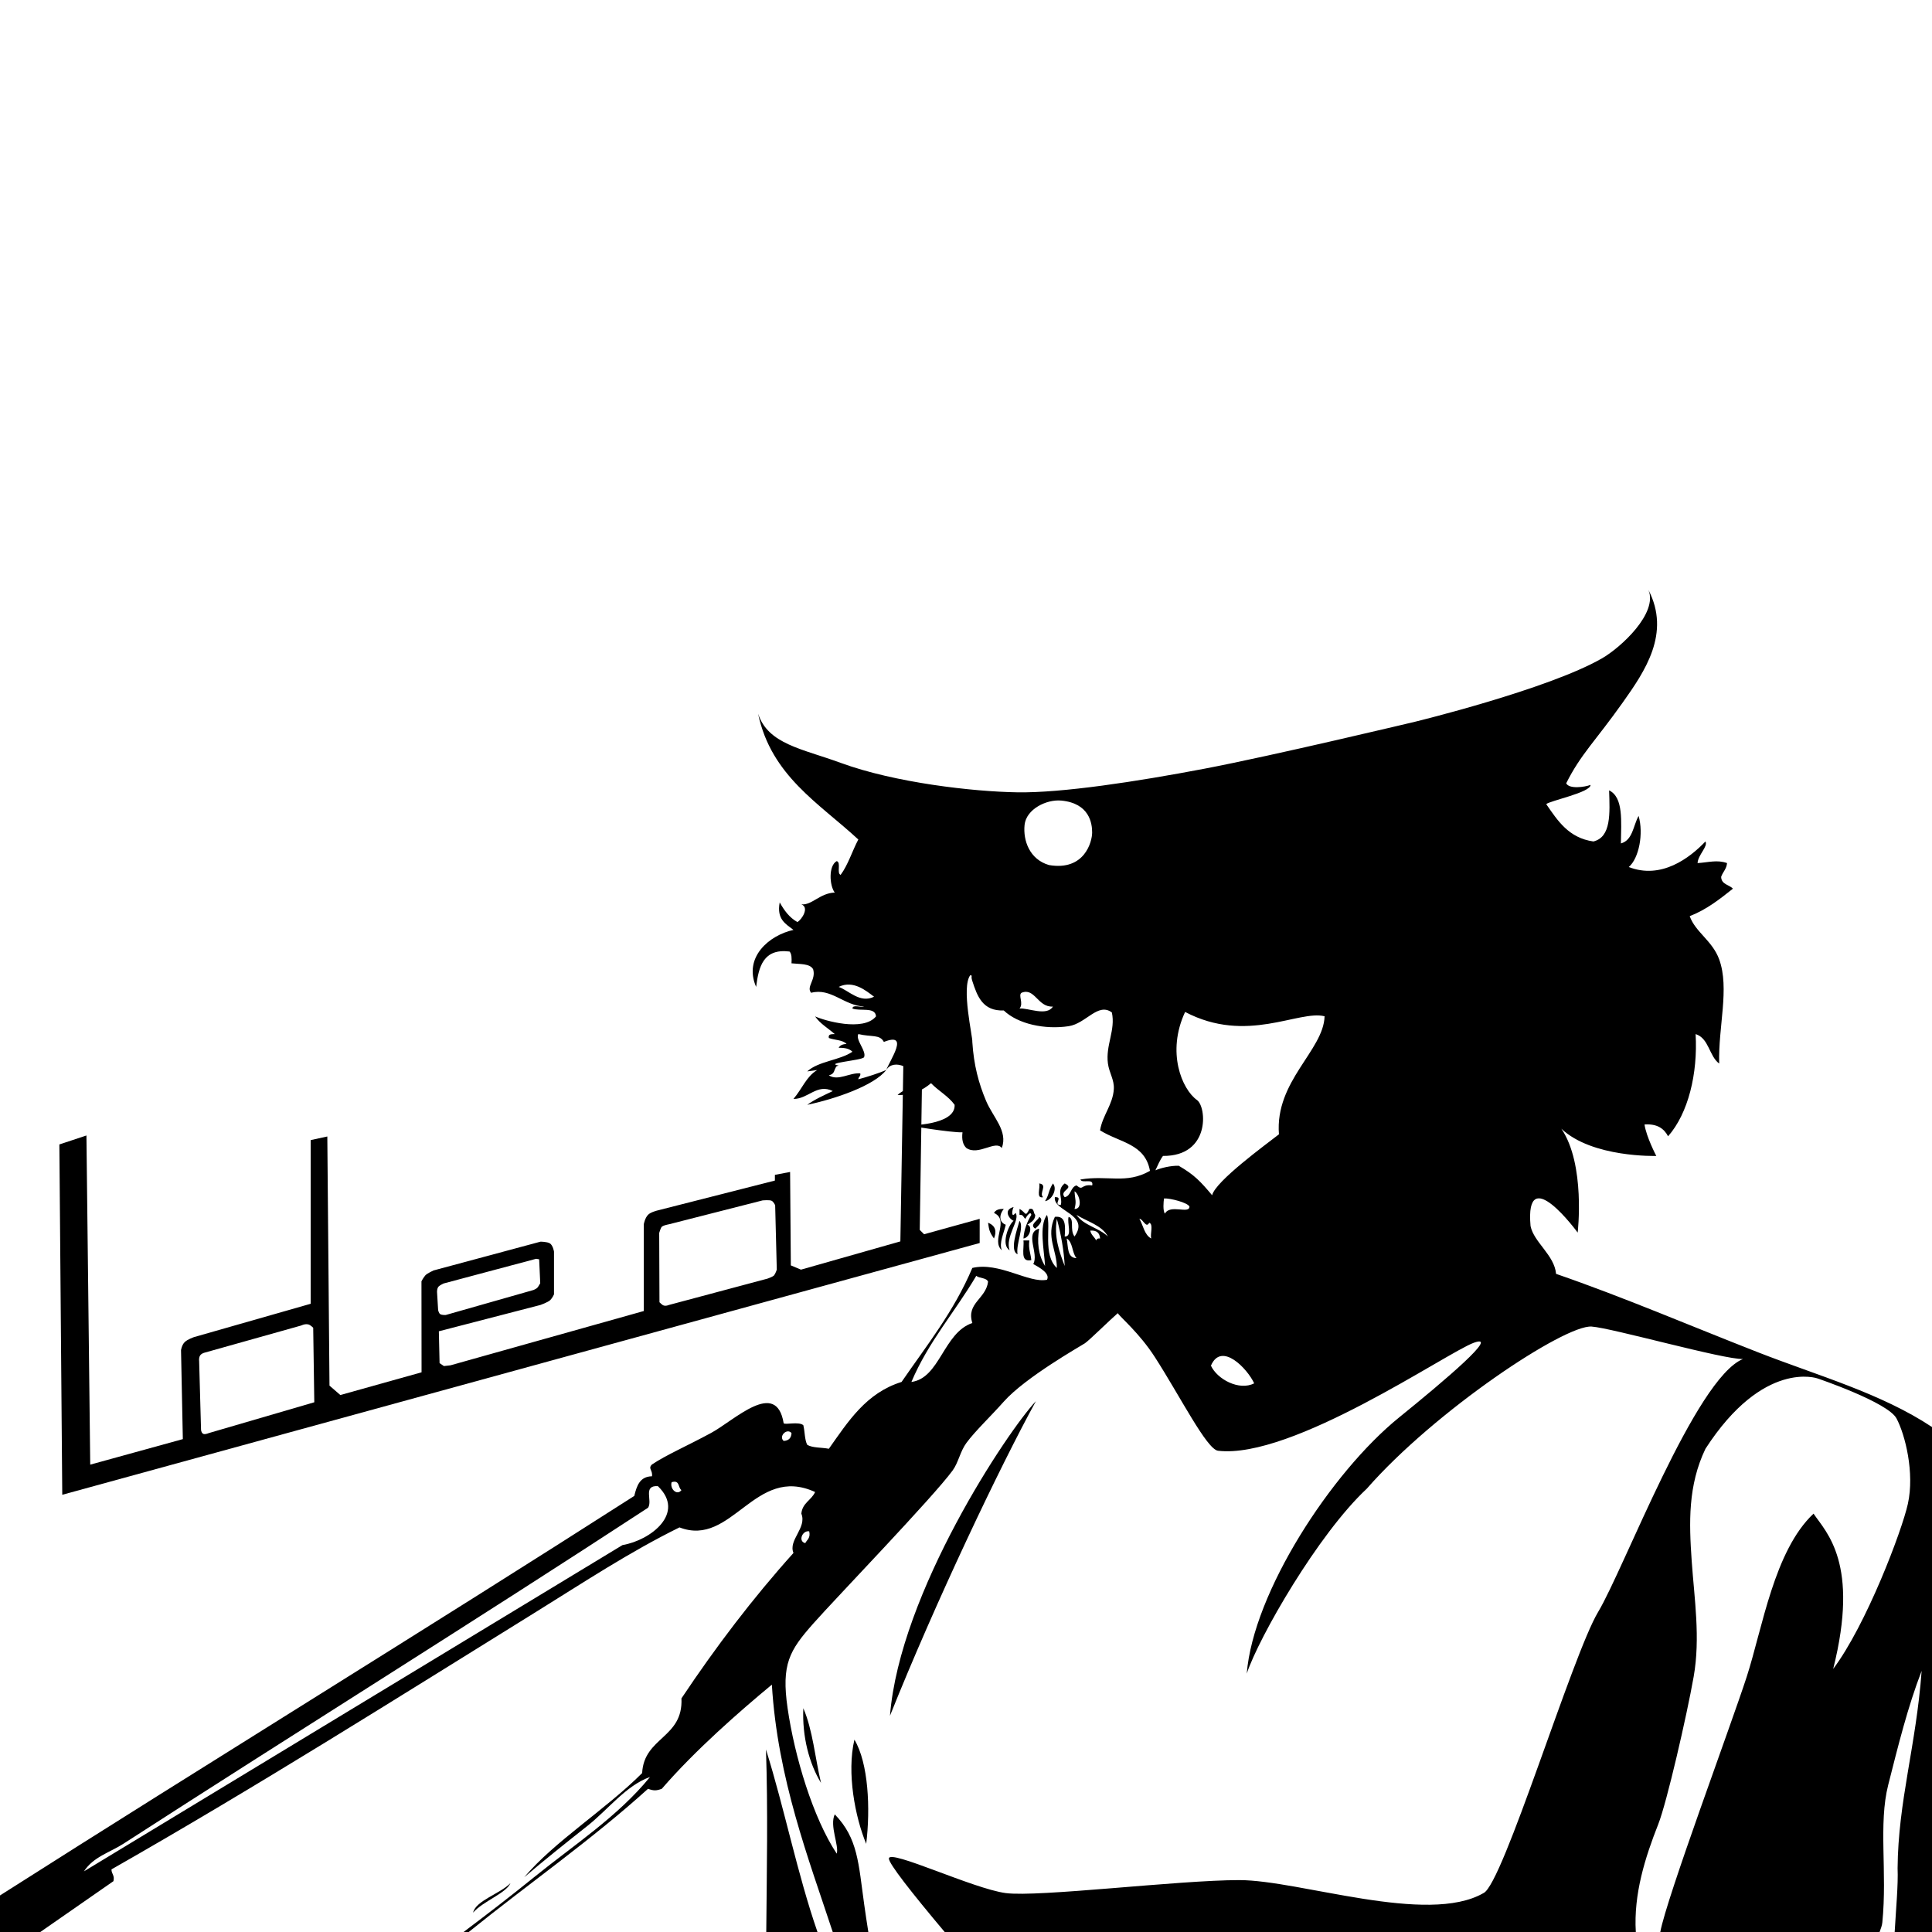 <?xml version="1.0" encoding="utf-8"?>
<!-- Generator: Adobe Illustrator 13.0.0, SVG Export Plug-In . SVG Version: 6.00 Build 14948)  -->
<!DOCTYPE svg PUBLIC "-//W3C//DTD SVG 1.1//EN" "http://www.w3.org/Graphics/SVG/1.1/DTD/svg11.dtd">
<svg version="1.1" xmlns="http://www.w3.org/2000/svg" xmlns:xlink="http://www.w3.org/1999/xlink" x="0px" y="0px"
	 width="595.669px" height="595.67px" viewBox="0 0 595.669 595.67" enable-background="new 0 0 595.669 595.67"
	 xml:space="preserve">
<g id="Layer_4">
	<g>
		<g>
			<path d="M284.911,380.54l-1.337-1.34l1.142-74.663l-5.832,1.648l-1.285,76.559l-30.646,8.71l-3.125-1.313l-0.226-28.806
				l-4.687,0.893v1.761l-36.173,9.211c0,0-2.095,0.501-2.902,1.31c-1.011,1.013-1.338,2.904-1.338,2.904v26.795l-59.621,16.745
				l-2.01,0.226l-1.34-0.895l-0.222-9.826l31.343-8.121c0,0,2.344-0.837,3.013-1.506c0.671-0.671,1.146-1.76,1.146-1.76v-13.173
				c0,0-0.307-1.982-1.311-2.569c-0.866-0.503-2.849-0.503-2.849-0.503l-32.99,8.876c0,0-2.011,0.923-2.513,1.508
				c-0.727,0.847-1.2,1.844-1.2,1.844l0.028,28.05l-25.037,7.007l-3.349-2.903l-0.67-76.812l-5.136,1.115v50.466l-35.95,10.271
				c0,0-2.008,0.67-2.902,1.562c-0.893,0.893-1.117,2.456-1.117,2.456l0.559,27.437l-28.553,7.869L26.65,350.089l-8.346,2.763
				l0.893,108.014l282.854-77.619v-7.451L284.911,380.54z M64.329,441.859c0,0-1.227,0.55-1.758,0.169
				c-0.587-0.422-0.587-1.256-0.587-1.256l-0.586-21.158c0,0-0.136-0.843,0.224-1.561c0.362-0.726,1.366-0.979,1.366-0.979
				l29.894-8.403c0,0,1.167-0.618,2.261-0.305c0.586,0.167,1.423,1.005,1.423,1.005l0.336,22.971L64.329,441.859z M134.75,398.401
				c0,0-0.085-1.256,0.584-1.842c0.405-0.353,1.425-0.837,1.425-0.837l28.551-7.619l0.921,0.167l0.334,7.367
				c0,0-0.589,1.091-0.921,1.425c-0.334,0.335-1.171,0.67-1.171,0.67l-27.046,7.704c0,0-1.086,0.082-1.675-0.251
				c-0.465-0.266-0.669-1.256-0.669-1.256L134.75,398.401z M238.664,393.211c-0.362,0.432-2.011,1.005-2.011,1.005l-30.396,8.122
				c0,0-1.032,0.489-1.843,0.084c-0.333-0.168-1.086-0.921-1.086-0.921l-0.084-21.354c0,0,0.334-1.171,0.67-1.757
				c0.334-0.586,2.343-0.922,2.343-0.922l28.889-7.369c0,0,2.008-0.168,2.679,0.083c0.669,0.253,1.172,1.425,1.172,1.425
				l0.502,19.847C239.5,391.454,239.082,392.709,238.664,393.211z"/>
		</g>
	</g>
</g>
<g id="Layer_5">
	<g>
		<path fill="none" d="M310.061,583.667c10,1.334,53.334-4,72-4s58,14,75.333,4c6-2.667,27.333-73.332,35.333-86.666
			s30-72,44.667-78c-5.709,0.251-40.405-9.563-46.667-10C482.37,408.417,442.394,435,421.394,459c-15,14-33.248,45.744-37,57
			c2-25,26-62,47-79c14.332-11.602,31.287-26.014,23-23s-56,36-78.858,33.291c-3.477-0.412-11.709-16.825-19.475-28.874
			c-4.822-7.481-10.669-12.289-11.432-13.545c-2.51,2.169-8.838,8.431-10.152,9.295s-18.346,10.482-24.993,17.974
			c-4.081,4.6-8.788,9.032-11.516,12.725c-1.937,2.631-2.474,6.061-4.241,8.485c-6.004,8.243-36.162,39.496-43.022,47.266
			c-7.289,8.255-9.852,12.454-7.877,26.058c2.173,14.985,7.843,33.795,15.149,44.842c0.772-2.486-2.281-8.625-0.606-12.12
			c7.158,7.383,7.295,15.04,9.089,27.874c0.375,2.682,0.797,5.496,1.261,8.4h23.541c-10.181-12.11-17.295-21.17-17.201-22.669
			C274.244,570.06,300.061,582.333,310.061,583.667z M319.394,432c-11,20-31,62-45,97C277.394,491,310.798,441.054,319.394,432z
			 M247.675,526.674c2.887,6.604,3.639,15.348,5.453,23.026C249.496,543.717,247.299,535.48,247.675,526.674z M267.065,568.486
			c-3.415-8.225-6.048-21.89-3.636-32.118C267.756,543.577,268.4,557.631,267.065,568.486z"/>
		<path fill="none" d="M559.144,466.683c3.948,5.811,14.25,15.317,6.06,47.87c10.19-13.553,21.19-42.553,23.028-50.901
			c2.108-9.579-0.837-21.318-3.504-26.318S560.394,425,560.394,425s-16.666-6-34.577,21.686c-5.423,11.314-5.06,22.764-4.241,34.539
			s2.724,23.732,0.604,35.754s-8.293,38.825-10.908,45.447c-4.076,10.322-7.627,21.56-6.925,33.244h7.547
			c1.932-10.493,21.808-63.752,26.647-78.691C543.394,502,546.993,478.109,559.144,466.683z"/>
		<path fill="none" d="M365.394,312c-5.792,12.393-1,23.833,3.667,27.167c2.974,2.125,4.166,17.333-10.494,17.228
			c-0.97,1.313-1.604,2.894-2.34,4.438c1.698-0.727,4.705-1.468,7.188-1.409c4.854,2.801,6.762,4.886,10.304,9.091
			c1.01-4.315,16.632-15.687,20.603-18.785c-1.286-16.417,13.773-25.847,14.073-36.396C400.394,311.333,384.394,322,365.394,312z"/>
		<path fill="none" d="M585.061,576c0.161-20.674,5.727-37.769,7.414-60.841c-4.295,11.128-7.244,23.097-10.303,35.146
			c-3.067,12.065-0.267,26.778-1.817,42.42c-0.094,0.942-0.463,1.925-0.845,2.944h4.649
			C584.553,588.688,585.282,581.074,585.061,576z"/>
		<path fill="none" d="M258.582,304.281c3.135,1.116,6.555,5.148,10.907,3.03C267.063,305.486,263.034,302.064,258.582,304.281z"/>
		<path fill="none" d="M195.561,461.228c0.757-3.078,1.681-5.993,5.454-6.059c0.303-1.907-1.321-2.369,0-3.636
			c4.361-2.926,10.703-5.66,18.179-9.697c7.297-3.938,20.17-16.771,22.422-3.029c0.438,0.576,4.615-0.596,6.06,0.605
			c0.495,1.93,0.384,4.462,1.212,6.061c1.643,0.983,4.472,0.78,6.665,1.213c5.949-8.393,11.476-17.207,22.42-20.604
			c7.734-11.251,16.184-21.793,21.815-35.146c8.229-1.978,17.507,4.832,23.028,3.636c1.033-1.951-2.41-3.83-4.243-4.848
			c1.854-3.22-2.848-9.638,1.819-10.907c-0.673,4.038-0.318,8.066,1.817,11.514c-0.25-4.885-1.952-12.387,0.606-15.758
			c1.28,3.432-1.355,12.321,3.029,16.363c0.075-5.366-3.455-9.627-0.605-15.755c3.429-0.399,3.262,2.796,3.029,6.06
			c2.509,0.086,0.629-4.217,1.212-6.06c1.913,0.599,0.242,3.972,1.817,6.06c4.921-6.895-6.734-7.781-6.059-12.121
			c2.834-0.158-0.788,2.354,1.817,2.425c0.68-2.086-1.454-4.541,1.212-6.665c3.312,1.566-1.859,2.124,0,4.24
			c2.021-0.4,1.753-3.094,3.636-3.635c2.208,1.834,1.255-0.453,4.848,0c0.556-2.377-3.198-0.439-3.636-1.818
			c8.407-1.422,14.089,1.521,21.444-2.666c-1.507-8.393-9.291-8.682-15.385-12.482c0.73-4.581,3.952-7.943,4.241-12.727
			c0.175-2.892-1.424-4.973-1.818-7.877c-0.766-5.66,2.407-10.314,1.212-15.755c-4.308-3.175-7.946,3.432-13.33,4.241
			c-7.303,1.1-15.601-0.649-19.997-4.848c-6.498,0.238-8.162-4.362-9.696-9.09c-0.609-1.822,0.275-1.488-0.607-1.818
			c-2.901,3.733,0.793,19.205,0.607,20.604c0.462,7.226,1.975,12.795,4.243,18.179c2.146,5.099,6.802,9.253,4.848,14.544
			c-1.896-2.613-7.166,2.486-10.91,0c-1.04-0.98-1.503-2.534-1.212-4.848c-3.539,0.131-16.862-2.123-16.862-2.123
			s14.791,0.051,14.438-6.359c-1.942-2.701-4.999-4.293-7.271-6.667c-2.541,2.103-5.533,3.759-10.302,3.636
			c1.582-1.649,4.422-2.041,5.454-4.242c-0.044-4.006-6.684-7.189-8.945-3.492c-3.671,4.814-15.704,8.938-24.382,10.766
			c2.336-1.703,5.145-2.936,7.877-4.243c-4.848-2.411-7.609,2.481-12.119,2.423c2.748-3.227,3.97-6.919,7.31-8.895
			c-1.029,0.131-2.063,0.258-3.068,0.412c3.481-3.184,9.948-3.38,13.937-6.06c-0.879-0.938-2.362-1.272-4.242-1.212
			c0.399-0.813,1.296-1.127,2.423-1.212c-1.173-1.251-3.69-1.157-5.453-1.817c-0.282-1.294,0.865-1.154,1.818-1.213
			c-2.031-1.806-4.501-3.177-6.06-5.453c2.85,1.309,14.869,4.798,18.785,0c-0.192-3.041-4.97-1.494-7.271-2.424
			c0.076-1.339,2.569-0.258,3.636-0.605c-6.197-0.273-10.284-5.871-16.361-4.242c-1.614-1.85,1.585-4.043,0.606-7.272
			c-1.022-1.806-4.119-1.536-6.665-1.817c0.079-1.494,0.09-2.921-0.606-3.637c-8.066-0.994-9.509,4.632-10.301,10.908
			c-3.985-9.143,4.035-15.938,11.513-17.573c-2.389-1.853-5.232-3.253-4.242-8.483c1.375,2.461,2.986,4.689,5.454,6.06
			c1.352-0.757,3.787-4.505,1.212-5.454c3.274,0.331,5.713-3.477,10.301-3.635c-1.658-2.227-1.952-8.278,0.606-9.697
			c1.439,0.379-0.093,3.73,1.212,4.243c2.319-3.136,3.563-7.345,5.454-10.908c-12.055-11.175-26.854-19.603-30.903-38.782
			c3.105,9.411,13.555,10.786,25.45,15.15c16.798,6.161,40.872,8.879,54.539,9.089s36.667-3.29,57.667-7.29s65-14.5,65-14.5
			s41-10,57.5-19.5c5.833-3.333,17.38-13.968,14.347-21.125c6.949,13.377-1.09,25.086-7.847,34.625c-8.5,12-13,16-17.5,25
			c0.89,1.87,5.753,1.17,7.5,0.5c0.096,2.316-12.499,4.866-13.661,5.926c3.545,5.139,6.94,10.428,14.542,11.514
			c5.526-1.341,5.071-8.664,4.848-15.755c4.495,2.171,3.697,9.634,3.636,16.361c3.662-0.984,3.787-5.504,5.453-8.484
			c1.577,5.42,0.135,13.055-3.029,15.756c9.978,3.904,18.765-2.75,23.635-7.877c0.882,1.518-2.305,4.142-2.424,6.664
			c3.336-0.197,6.024-1.101,9.089,0c-0.156,1.862-1.313,2.727-1.817,4.244c0.056,2.365,2.447,2.398,3.636,3.636
			c-4.053,3.22-8.096,6.448-13.332,8.483c1.789,4.977,6.984,7.548,9.091,13.33c3.256,8.951-0.336,20.828,0,32.117
			c-3.146-2.311-3.12-7.791-7.271-9.09c0.696,12.199-2.25,24.398-8.486,31.512c-1.257-2.381-3.359-3.912-7.272-3.637
			c0.571,3.875,3.636,9.695,3.636,9.695S490.894,357,481.394,348c7.5,11,5.033,32.028,5.033,32.028s-16.341-22.345-14.533-2.028
			c1,5,7.373,8.98,7.868,14.754c20.722,7.143,41.674,16.142,62.415,24.239c18.53,7.232,37.806,12.58,53.492,22.981V0H0v584.4
			C64.918,543.076,130.791,502.707,195.561,461.228z M315.543,382.453c0.607,0,1.213,0,1.819,0
			c-0.359,2.577,0.434,4.007,0.605,6.059C314.35,389.302,315.85,384.975,315.543,382.453z M324.633,364.879
			c1.532,1.77-0.42,5.212-2.424,5.453C323.576,368.125,323.113,367.339,324.633,364.879z M320.392,364.879
			c2.811,0.359-0.163,2.991,1.212,4.24C319.299,369.606,320.832,366.254,320.392,364.879z M320.392,375.181
			c1.763,1.031-0.539,3.038-1.212,3.636C317.187,377.555,320.202,376.26,320.392,375.181z M314.332,372.756
			c1.938,0.91,1.728,2.823,3.031,0c1.627-0.418,1.17,1.254,1.817,1.816c-0.045,1.777-1.387,2.252-2.424,3.033
			c1.718,0.409,0.763,4.017-1.213,4.24c0.222-3.008,1.227-5.238,2.425-7.273c-0.182-1.439-1.641,0.675-1.817,1.214
			c-0.619-0.395-0.631-1.396-1.819-1.214C314.332,373.968,314.332,373.361,314.332,372.756z M313.727,386.694
			c-2.471-1.031-0.249-7.308,0.604-10.302C315.864,378.34,313.176,383.502,313.727,386.694z M312.515,372.148
			c-0.539,1.049-0.776,3.59,0.604,1.819c1.532,2.067-3.37,7.519-1.817,11.515c-2.788-1.603-0.385-7.893,1.213-9.09
			C311.343,376.04,309.074,373.054,312.515,372.148z M309.484,372.756c-1.4,1.615-1.589,4.051,0.606,4.85
			c-0.568,2.606-2.124,5.579-1.212,7.877c-3.449-3.09,2.521-9.259-2.424-11.515C306.967,373.068,307.978,372.664,309.484,372.756z
			 M306.455,381.846c-1.412-2.03-1.499-2.631-1.817-4.848C307.13,377.953,307.276,379.885,306.455,381.846z"/>
		<path fill="none" d="M272.519,321.248c-1.293-2.397-3.635-1.428-7.877-2.424c-0.964,1.863,2.662,5.257,1.752,7.176
			c-0.944,0.985-12.423,1.745-7.812,2.52c-0.207,0.084-0.428,0.153-0.645,0.228c-0.966,1.262-0.417,2.305-2.385,2.802
			c2.893,1.862,6.363-0.894,9.695-0.605c0.169,0.979-0.574,1.043-0.606,1.818c2.416-0.615,6.55-1.934,8.627-2.887
			C274.429,326.785,280.545,318.065,272.519,321.248z"/>
		<path fill="none" d="M314.939,306.1c-1.094,0.788,0.757,3.274-0.607,4.848c2.625-0.254,8.394,2.488,10.302-0.605
			C319.966,310.656,319.043,304.365,314.939,306.1z"/>
		<path fill="none" d="M200.408,547.881c-7.41,2.621-12.824,9.964-19.39,15.15c-6.689,5.279-13.216,10.504-19.392,15.756
			c9.343-11.059,25.148-20.905,36.359-32.118c0.565-11.149,12.689-10.738,12.118-23.025c10.587-15.874,22.015-30.907,34.542-44.843
			c-1.687-3.956,4.207-7.734,2.424-12.118c0.309-3.326,3.125-4.146,4.241-6.667c-18.592-8.561-25.589,17.189-41.813,10.908
			c-15.425,7.591-29.692,17.04-44.236,26.057c-43.044,26.684-86.117,53.889-130.891,79.383c-0.013,1.427,1.045,1.783,0.606,3.636
			c-7.514,5.225-15.028,10.449-22.544,15.671H142.93c7.35-5.527,14.644-11.146,21.726-16.883
			C176.896,568.871,190.467,560.098,200.408,547.881z M145.87,589.694c0.774-3.676,8.32-5.816,11.513-9.09
			C156.05,583.722,148.856,586.211,145.87,589.694z"/>
		<path fill="none" d="M204.044,551.518c-1.717,0.632-2.525,0.632-4.242,0c-17.588,15.898-36.878,29.293-55.278,44.152h91.728
			c0.155-18.567,0.548-37.72-0.09-56.271c5.737,18.314,9.683,38.421,15.884,56.271h4.698c-7.365-22.401-17.014-47.239-18.765-76.268
			C227.874,527.784,214.309,539.645,204.044,551.518z"/>
		<path fill="none" d="M241.615,444.261c1.542-0.074,2.349-0.882,2.424-2.425C242.615,440.196,239.975,442.836,241.615,444.261z"/>
		<path fill="none" d="M328.875,381.846c0.507,2.521,0.069,5.988,3.029,6.061C330.481,386.301,330.825,382.927,328.875,381.846z"/>
		<path fill="none" d="M327.227,246.833c-4.605-0.443-10.833,2.667-11.333,7.5s1.548,10.64,7.527,12.377
			c10.982,1.878,13.306-7.21,13.306-10.043S335.893,247.667,327.227,246.833z"/>
		<path fill="none" d="M328.269,390.33c-0.216-4.585-1.14-9.806-2.424-14.544C324.939,381.388,326.553,385.813,328.269,390.33z"/>
		<path fill="none" d="M331.298,367.303c0.157,2.781,0.645,2.929,0,5.453C333.985,372.787,332.813,368.14,331.298,367.303z"/>
		<path fill="none" d="M336.146,379.422c0.257,1.359,1.299,1.932,1.818,3.031c0.135-0.473,0.507-0.706,1.212-0.607
			C339.062,380.142,338.121,379.264,336.146,379.422z"/>
		<path fill="none" d="M358.894,369.5c-0.166,0.955-0.409,3.815,0.278,4.681c1.556-3.014,7.623,0.266,7.555-2.181
			C366.144,370.77,360.809,369.404,358.894,369.5z"/>
		<path fill="none" d="M331.905,374.572c2.188,3.268,6.931,3.98,9.694,6.668C339.667,377.719,335.254,376.678,331.905,374.572z"/>
		<path fill="none" d="M354.324,376.998c-0.978,1.895-1.918-1.243-3.028-1.212c1.194,2.038,1.529,4.934,3.636,6.06
			C354.561,380.397,355.691,377.449,354.324,376.998z"/>
		<path fill="none" d="M301,393.359c-6.515,11.056-14.786,20.362-19.997,32.723c8.792-1.176,9.847-15.148,18.785-18.181
			c-1.941-6.141,4.188-7.392,4.85-12.725C304.125,393.871,301.977,394.2,301,393.359z"/>
		<path fill="none" d="M248.281,475.771c0.539-1.077,1.689-1.54,1.211-3.636C247.349,471.77,245.985,475.274,248.281,475.771z"/>
		<path fill="none" d="M207.074,456.986c-0.618,2.078,1.716,4.278,3.029,2.424C208.991,458.706,209.684,456.193,207.074,456.986z"/>
		<path fill="none" d="M373.354,421.052c1.886,4.162,8.687,7.846,13.33,5.454C384.642,422.041,376.582,413.517,373.354,421.052z"/>
		<path fill="none" d="M199.802,464.863C146.491,499.729,91.53,533.924,38.008,568.486c-4.109,2.651-9.243,3.997-12.12,8.482
			l166.037-100.592c8.725-1.495,19.554-9.872,10.907-18.179C198.078,457.935,201.288,462.681,199.802,464.863z"/>
		<path d="M321.604,369.119c-1.375-1.249,1.599-3.881-1.212-4.24C320.832,366.254,319.299,369.606,321.604,369.119z"/>
		<path d="M319.18,378.816c0.673-0.598,2.975-2.604,1.212-3.636C320.202,376.26,317.187,377.555,319.18,378.816z"/>
		<path d="M313.727,386.694c-0.551-3.192,2.137-8.354,0.604-10.302C313.478,379.387,311.256,385.663,313.727,386.694z"/>
		<path d="M304.637,376.998c0.318,2.217,0.405,2.817,1.817,4.848C307.276,379.885,307.13,377.953,304.637,376.998z"/>
		<path d="M317.363,382.453c-0.606,0-1.212,0-1.819,0c0.307,2.521-1.193,6.849,2.425,6.059
			C317.796,386.46,317.003,385.03,317.363,382.453z"/>
		<path d="M253.128,549.7c-1.814-7.679-2.566-16.422-5.453-23.026C247.299,535.48,249.496,543.717,253.128,549.7z"/>
		<path d="M267.065,568.486c1.334-10.855,0.69-24.909-3.636-32.118C261.017,546.597,263.651,560.262,267.065,568.486z"/>
		<path d="M479.762,392.754c-0.495-5.773-6.868-9.754-7.868-14.754c-1.808-20.316,14.533,2.028,14.533,2.028
			S488.894,359,481.394,348c9.5,9,29.271,8.395,29.271,8.395s-3.064-5.82-3.636-9.695c3.913-0.275,6.016,1.256,7.272,3.637
			c6.236-7.113,9.183-19.313,8.486-31.512c4.151,1.299,4.125,6.779,7.271,9.09c-0.336-11.289,3.256-23.166,0-32.117
			c-2.106-5.782-7.302-8.354-9.091-13.33c5.236-2.035,9.279-5.264,13.332-8.483c-1.188-1.237-3.58-1.271-3.636-3.636
			c0.504-1.518,1.661-2.382,1.817-4.244c-3.064-1.101-5.753-0.197-9.089,0c0.119-2.522,3.306-5.146,2.424-6.664
			c-4.87,5.127-13.657,11.781-23.635,7.877c3.164-2.701,4.606-10.336,3.029-15.756c-1.666,2.98-1.791,7.5-5.453,8.484
			c0.062-6.727,0.859-14.19-3.636-16.361c0.224,7.091,0.679,14.415-4.848,15.755c-7.602-1.086-10.997-6.375-14.542-11.514
			c1.162-1.06,13.757-3.61,13.661-5.926c-1.747,0.67-6.61,1.37-7.5-0.5c4.5-9,9-13,17.5-25c6.757-9.539,14.796-21.249,7.847-34.625
			c3.033,7.158-8.514,17.792-14.347,21.125c-16.5,9.5-57.5,19.5-57.5,19.5s-44,10.5-65,14.5s-44,7.5-57.667,7.29
			s-37.741-2.928-54.539-9.089c-11.895-4.364-22.344-5.739-25.45-15.15c4.049,19.179,18.849,27.607,30.903,38.782
			c-1.891,3.563-3.135,7.772-5.454,10.908c-1.305-0.513,0.228-3.864-1.212-4.243c-2.558,1.419-2.264,7.471-0.606,9.697
			c-4.588,0.158-7.027,3.966-10.301,3.635c2.575,0.949,0.14,4.697-1.212,5.454c-2.468-1.37-4.079-3.599-5.454-6.06
			c-0.99,5.23,1.853,6.631,4.242,8.483c-7.479,1.636-15.499,8.431-11.513,17.573c0.792-6.276,2.234-11.902,10.301-10.908
			c0.697,0.716,0.685,2.143,0.606,3.637c2.546,0.281,5.643,0.012,6.665,1.817c0.979,3.229-2.22,5.423-0.606,7.272
			c6.077-1.629,10.164,3.969,16.361,4.242c-1.066,0.348-3.56-0.733-3.636,0.605c2.301,0.93,7.079-0.617,7.271,2.424
			c-3.916,4.798-15.935,1.309-18.785,0c1.559,2.276,4.029,3.647,6.06,5.453c-0.953,0.059-2.1-0.081-1.818,1.213
			c1.763,0.66,4.28,0.566,5.453,1.817c-1.127,0.085-2.024,0.399-2.423,1.212c1.879-0.061,3.362,0.273,4.242,1.212
			c-3.988,2.68-10.456,2.876-13.937,6.06c1.005-0.154,2.039-0.281,3.068-0.412c-3.339,1.976-4.562,5.668-7.31,8.895
			c4.509,0.059,7.271-4.834,12.119-2.423c-2.732,1.308-5.541,2.54-7.877,4.243c8.678-1.827,20.711-5.951,24.382-10.766
			c-2.078,0.953-6.212,2.271-8.627,2.887c0.032-0.775,0.775-0.84,0.606-1.818c-3.333-0.288-6.803,2.468-9.695,0.605
			c1.967-0.497,1.419-1.54,2.385-2.802c0.217-0.074,0.438-0.144,0.645-0.228c-4.611-0.774,6.868-1.534,7.812-2.52
			c0.909-1.919-2.717-5.313-1.752-7.176c4.242,0.996,6.583,0.026,7.877,2.424c8.026-3.183,1.911,5.537,0.75,8.627
			c2.261-3.697,8.901-0.514,8.945,3.492c-1.032,2.201-3.872,2.593-5.454,4.242c4.769,0.123,7.761-1.533,10.302-3.636
			c2.271,2.374,5.328,3.966,7.271,6.667c0.353,6.41-14.438,6.359-14.438,6.359s13.323,2.254,16.862,2.123
			c-0.291,2.313,0.172,3.867,1.212,4.848c3.744,2.486,9.014-2.613,10.91,0c1.954-5.291-2.701-9.445-4.848-14.544
			c-2.269-5.384-3.781-10.953-4.243-18.179c0.186-1.398-3.509-16.87-0.607-20.604c0.883,0.33-0.002-0.004,0.607,1.818
			c1.534,4.728,3.198,9.328,9.696,9.09c4.396,4.198,12.694,5.947,19.997,4.848c5.384-0.81,9.022-7.416,13.33-4.241
			c1.195,5.44-1.978,10.095-1.212,15.755c0.395,2.904,1.993,4.985,1.818,7.877c-0.289,4.783-3.511,8.146-4.241,12.727
			c6.094,3.801,13.878,4.09,15.385,12.482c-7.355,4.188-13.037,1.244-21.444,2.666c0.438,1.379,4.191-0.559,3.636,1.818
			c-3.593-0.453-2.64,1.834-4.848,0c-1.883,0.541-1.614,3.234-3.636,3.635c-1.859-2.116,3.312-2.674,0-4.24
			c-2.666,2.124-0.532,4.579-1.212,6.665c-2.605-0.071,1.017-2.583-1.817-2.425c-0.676,4.34,10.979,5.227,6.059,12.121
			c-1.575-2.088,0.096-5.461-1.817-6.06c-0.583,1.843,1.297,6.146-1.212,6.06c0.232-3.264,0.399-6.459-3.029-6.06
			c-2.85,6.128,0.681,10.389,0.605,15.755c-4.385-4.042-1.749-12.932-3.029-16.363c-2.559,3.371-0.856,10.873-0.606,15.758
			c-2.136-3.447-2.49-7.476-1.817-11.514c-4.667,1.27,0.035,7.688-1.819,10.907c1.833,1.018,5.276,2.896,4.243,4.848
			c-5.521,1.196-14.8-5.613-23.028-3.636c-5.632,13.354-14.081,23.896-21.815,35.146c-10.944,3.396-16.471,12.211-22.42,20.604
			c-2.193-0.433-5.022-0.229-6.665-1.213c-0.828-1.599-0.717-4.131-1.212-6.061c-1.445-1.201-5.623-0.029-6.06-0.605
			c-2.252-13.742-15.125-0.909-22.422,3.029c-7.476,4.037-13.818,6.771-18.179,9.697c-1.321,1.267,0.303,1.729,0,3.636
			c-3.773,0.065-4.696,2.98-5.454,6.059C130.791,502.707,64.918,543.076,0,584.4v11.27h12.432
			c7.517-5.222,15.03-10.446,22.544-15.671c0.439-1.853-0.619-2.209-0.606-3.636c44.774-25.494,87.847-52.699,130.891-79.383
			c14.544-9.017,28.811-18.466,44.236-26.057c16.224,6.281,23.221-19.469,41.813-10.908c-1.116,2.521-3.933,3.341-4.241,6.667
			c1.783,4.384-4.11,8.162-2.424,12.118c-12.527,13.936-23.956,28.969-34.542,44.843c0.571,12.287-11.553,11.876-12.118,23.025
			c-11.21,11.213-27.016,21.06-36.359,32.118c6.176-5.252,12.703-10.477,19.392-15.756c6.566-5.187,11.98-12.529,19.39-15.15
			c-9.941,12.217-23.512,20.99-35.752,30.906c-7.082,5.736-14.376,11.355-21.726,16.883h1.594
			c18.4-14.859,37.689-28.254,55.278-44.152c1.717,0.632,2.525,0.632,4.242,0c10.265-11.873,23.83-23.733,33.936-32.115
			c1.751,29.028,11.4,53.866,18.765,76.268h10.977c-0.464-2.904-0.886-5.719-1.261-8.4c-1.794-12.834-1.931-20.491-9.089-27.874
			c-1.675,3.495,1.378,9.634,0.606,12.12c-7.306-11.047-12.976-29.856-15.149-44.842c-1.975-13.604,0.588-17.803,7.877-26.058
			c6.861-7.77,37.019-39.022,43.022-47.266c1.768-2.425,2.305-5.854,4.241-8.485c2.728-3.692,7.435-8.125,11.516-12.725
			c6.647-7.491,23.679-17.109,24.993-17.974s7.643-7.126,10.152-9.295c0.763,1.256,6.609,6.063,11.432,13.545
			c7.766,12.049,15.998,28.462,19.475,28.874C398.394,450,446.107,417.014,454.394,414s-8.668,11.398-23,23c-21,17-45,54-47,79
			c3.752-11.256,22-43,37-57c21-24,60.976-50.583,69.333-49.999c6.262,0.438,40.958,10.251,46.667,10
			c-14.667,6-36.667,64.666-44.667,78S463.394,581,457.394,583.667c-17.333,10-56.667-4-75.333-4s-62,5.334-72,4
			s-35.817-13.607-36-10.666c-0.094,1.499,7.02,10.559,17.201,22.669h213.086c-0.702-11.685,2.849-22.922,6.925-33.244
			c2.615-6.622,8.789-33.426,10.908-45.447s0.214-23.979-0.604-35.754s-1.182-23.225,4.241-34.539
			C543.728,419,560.394,425,560.394,425s21.667,7.333,24.334,12.333s5.612,16.739,3.504,26.318
			C586.394,472,575.394,501,565.204,514.553c8.19-32.553-2.111-42.06-6.06-47.87c-12.151,11.427-15.75,35.317-20.603,50.296
			c-4.84,14.939-24.716,68.198-26.647,78.691h67.616c0.382-1.02,0.751-2.002,0.845-2.944c1.551-15.642-1.25-30.354,1.817-42.42
			c3.059-12.05,6.008-24.019,10.303-35.146c-1.688,23.072-7.253,40.167-7.414,60.841c0.221,5.074-0.508,12.688-0.901,19.67h11.51
			V439.975c-15.687-10.401-34.962-15.749-53.492-22.981C521.436,408.896,500.484,399.896,479.762,392.754z M258.582,304.281
			c4.452-2.217,8.481,1.205,10.907,3.03C265.137,309.43,261.717,305.397,258.582,304.281z M314.332,310.947
			c1.364-1.573-0.486-4.06,0.607-4.848c4.104-1.734,5.027,4.557,9.694,4.242C322.725,313.436,316.957,310.693,314.332,310.947z
			 M323.421,266.71c-5.979-1.737-8.027-7.543-7.527-12.377s6.728-7.943,11.333-7.5c8.666,0.833,9.5,7,9.5,9.833
			S334.404,268.588,323.421,266.71z M191.925,476.377L25.888,576.969c2.877-4.485,8.011-5.831,12.12-8.482
			c53.522-34.563,108.483-68.758,161.794-103.623c1.486-2.183-1.724-6.929,3.03-6.665
			C211.479,466.505,200.65,474.882,191.925,476.377z M207.074,456.986c2.61-0.793,1.917,1.72,3.029,2.424
			C208.79,461.265,206.456,459.064,207.074,456.986z M241.615,444.261c-1.64-1.425,1-4.064,2.424-2.425
			C243.964,443.379,243.157,444.187,241.615,444.261z M248.281,475.771c-2.296-0.497-0.933-4.002,1.211-3.636
			C249.97,474.231,248.82,474.694,248.281,475.771z M299.788,407.901c-8.938,3.032-9.993,17.005-18.785,18.181
			c5.211-12.36,13.482-21.667,19.997-32.723c0.978,0.841,3.125,0.512,3.638,1.817C303.976,400.51,297.846,401.761,299.788,407.901z
			 M325.845,375.786c1.284,4.738,2.208,9.959,2.424,14.544C326.553,385.813,324.939,381.388,325.845,375.786z M328.875,381.846
			c1.949,1.081,1.605,4.455,3.029,6.061C328.945,387.834,329.382,384.366,328.875,381.846z M331.298,367.303
			c1.515,0.837,2.687,5.484,0,5.453C331.943,370.231,331.456,370.084,331.298,367.303z M337.964,382.453
			c-0.52-1.1-1.562-1.672-1.818-3.031c1.975-0.158,2.916,0.72,3.03,2.424C338.471,381.747,338.099,381.98,337.964,382.453z
			 M331.905,374.572c3.35,2.105,7.762,3.146,9.694,6.668C338.835,378.553,334.093,377.84,331.905,374.572z M354.931,381.846
			c-2.106-1.126-2.441-4.021-3.636-6.06c1.11-0.031,2.051,3.106,3.028,1.212C355.691,377.449,354.561,380.397,354.931,381.846z
			 M359.172,374.181c-0.688-0.865-0.444-3.726-0.278-4.681c1.915-0.096,7.25,1.27,7.833,2.5
			C366.795,374.446,360.728,371.167,359.172,374.181z M373.354,421.052c3.228-7.535,11.288,0.989,13.33,5.454
			C382.041,428.897,375.24,425.214,373.354,421.052z M394.321,349.729c-3.971,3.099-19.593,14.47-20.603,18.785
			c-3.542-4.205-5.45-6.29-10.304-9.091c-2.482-0.059-5.489,0.683-7.188,1.409c0.736-1.545,1.37-3.126,2.34-4.438
			c14.66,0.105,13.468-15.103,10.494-17.228c-4.667-3.334-9.459-14.774-3.667-27.167c19,10,35-0.667,43,1.333
			C408.094,323.883,393.035,333.313,394.321,349.729z"/>
		<path d="M236.252,595.67h15.794c-6.202-17.851-10.147-37.957-15.884-56.271C236.8,557.95,236.407,577.103,236.252,595.67z"/>
		<path d="M324.633,364.879c-1.521,2.46-1.058,3.246-2.424,5.453C324.213,370.091,326.166,366.648,324.633,364.879z"/>
		<path d="M312.515,376.393c-1.598,1.197-4.001,7.487-1.213,9.09c-1.553-3.996,3.35-9.447,1.817-11.515
			c-1.381,1.771-1.144-0.771-0.604-1.819C309.074,373.054,311.343,376.04,312.515,376.393z"/>
		<path d="M308.878,385.482c-0.912-2.298,0.644-5.271,1.212-7.877c-2.195-0.799-2.007-3.234-0.606-4.85
			c-1.506-0.092-2.517,0.313-3.029,1.212C311.399,376.224,305.429,382.393,308.878,385.482z"/>
		<path d="M316.151,375.786c0.177-0.539,1.636-2.653,1.817-1.214c-1.198,2.035-2.203,4.266-2.425,7.273
			c1.976-0.224,2.931-3.831,1.213-4.24c1.037-0.781,2.379-1.256,2.424-3.033c-0.647-0.563-0.19-2.234-1.817-1.816
			c-1.304,2.823-1.094,0.91-3.031,0c0,0.605,0,1.212,0,1.816C315.52,374.391,315.532,375.392,316.151,375.786z"/>
		<path d="M145.87,589.694c2.986-3.483,10.18-5.973,11.513-9.09C154.19,583.878,146.645,586.019,145.87,589.694z"/>
		<path d="M274.394,529c14-35,34-77,45-97C310.798,441.054,277.394,491,274.394,529z"/>
	</g>
</g>
</svg>
